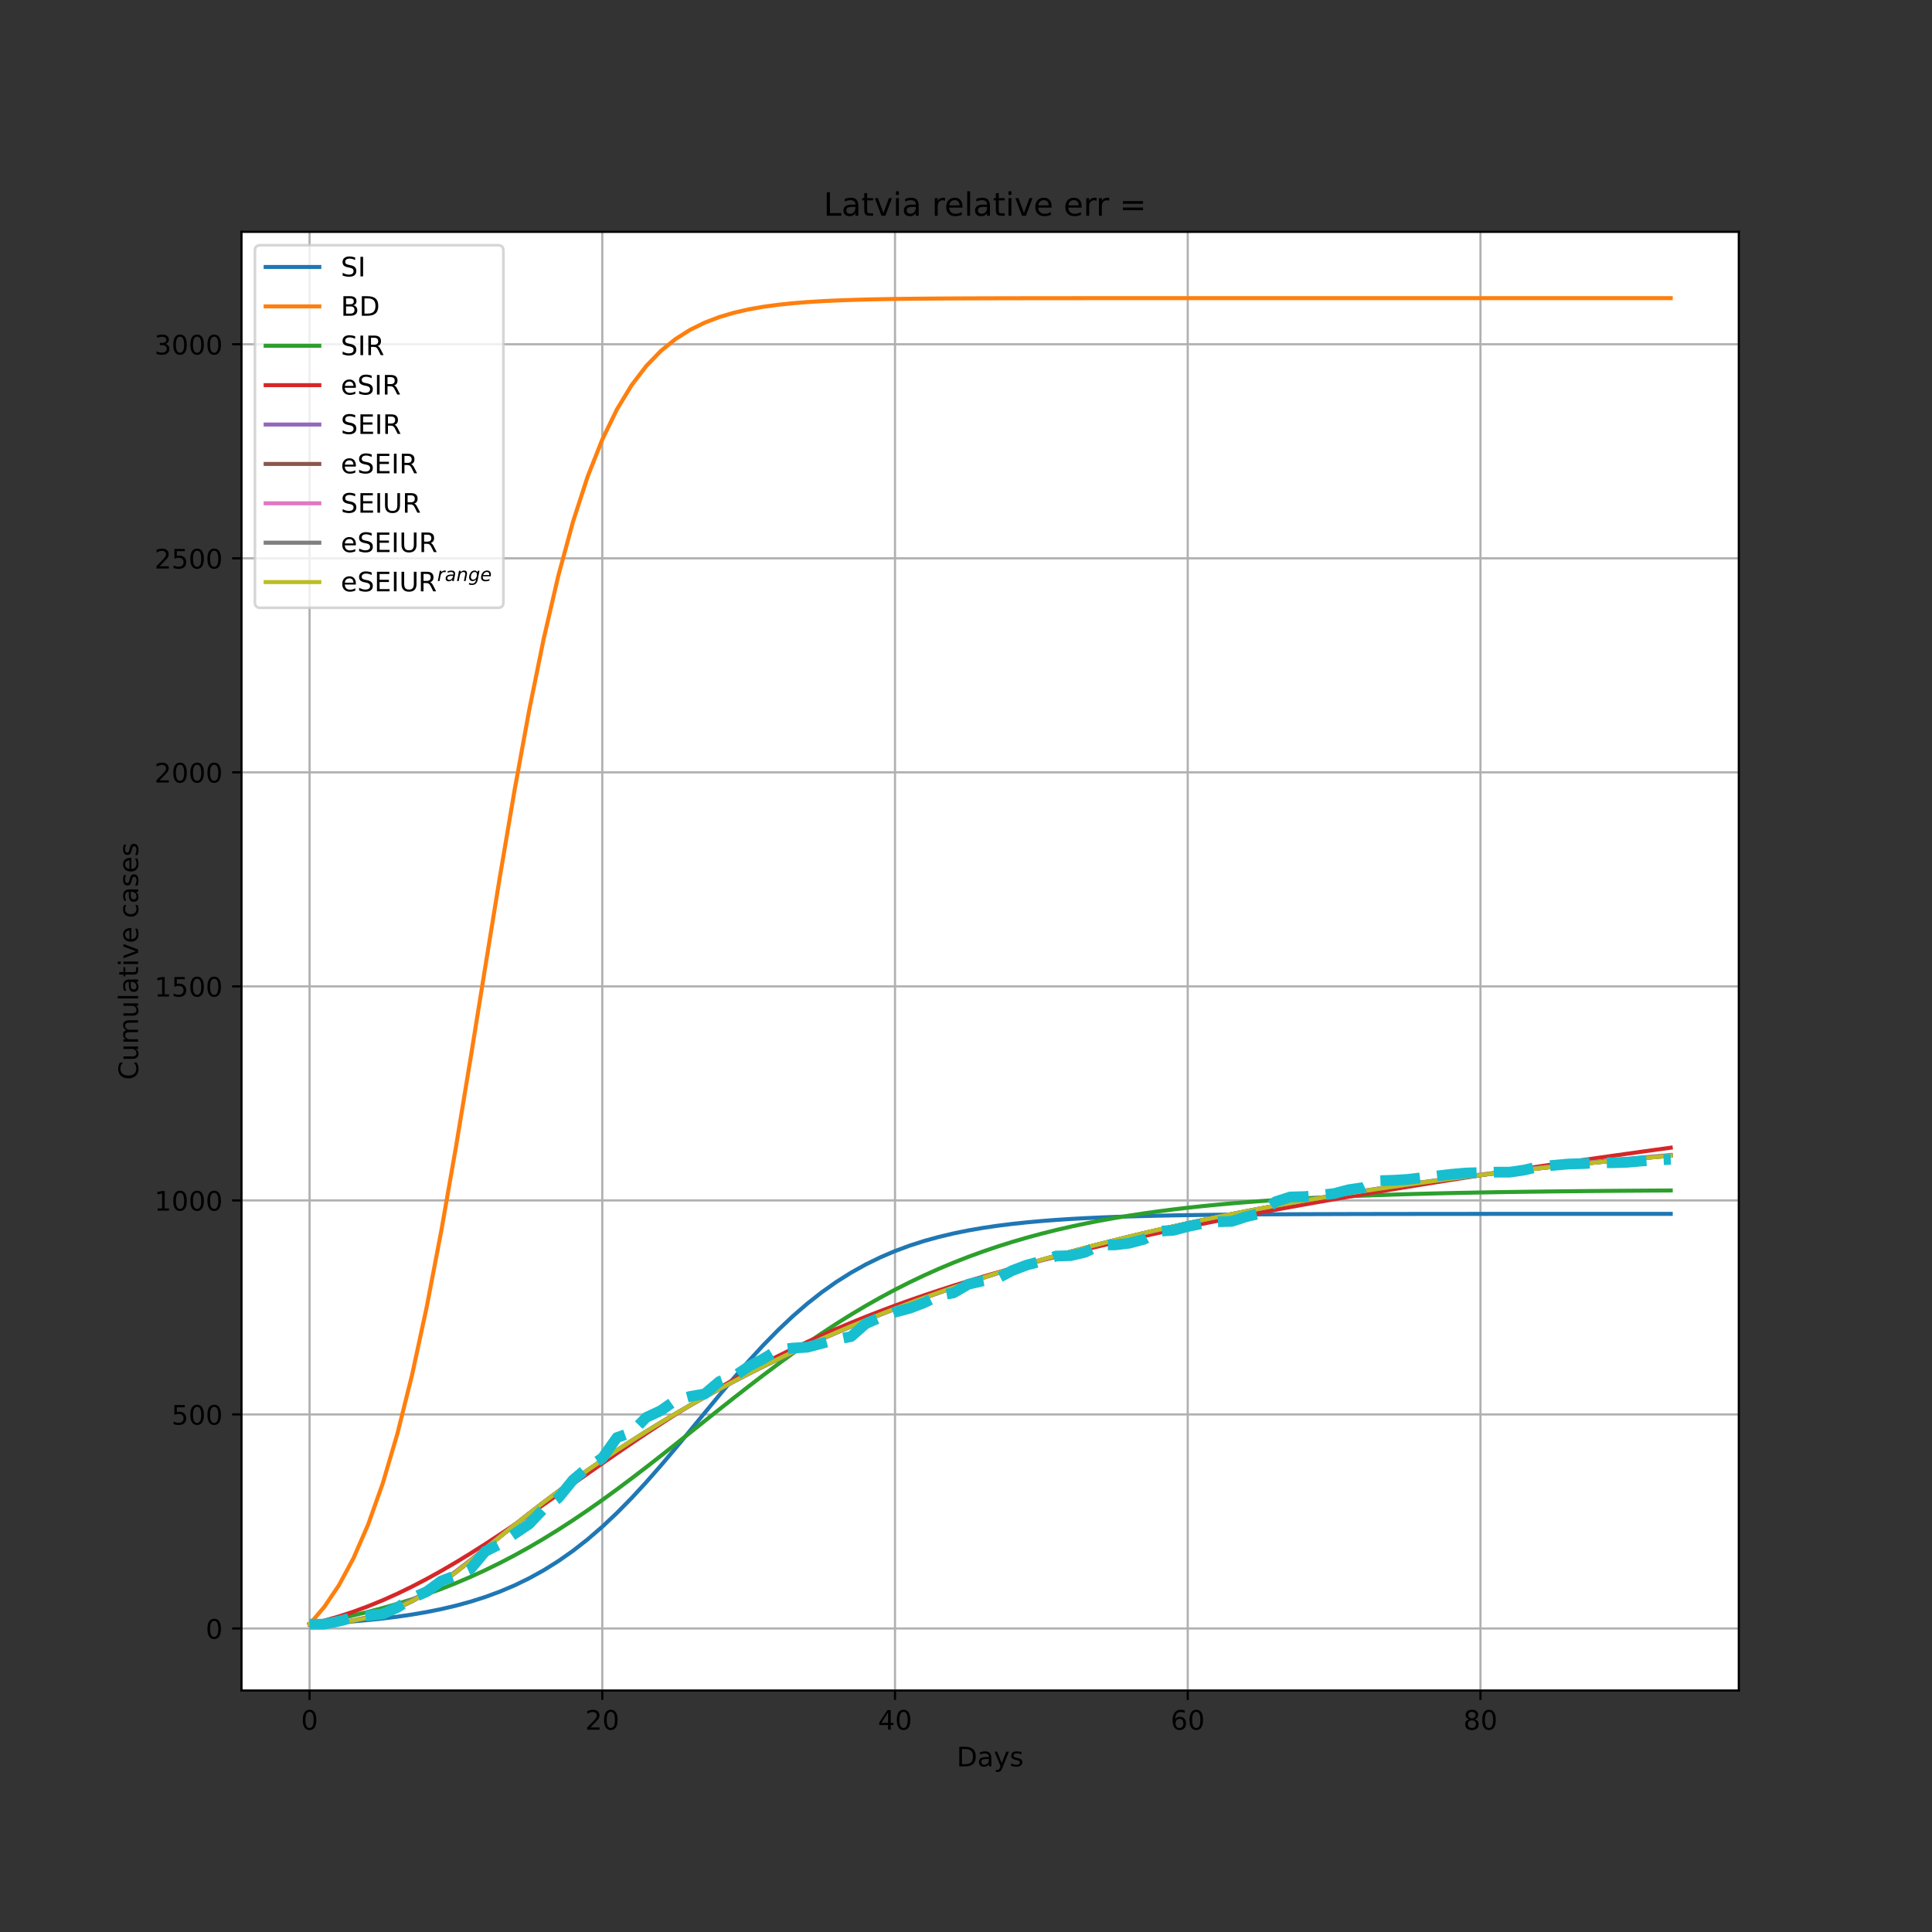 <?xml version="1.0" encoding="utf-8" standalone="no"?>
<!DOCTYPE svg PUBLIC "-//W3C//DTD SVG 1.1//EN"
  "http://www.w3.org/Graphics/SVG/1.1/DTD/svg11.dtd">
<!-- Created with matplotlib (https://matplotlib.org/) -->
<svg height="720pt" version="1.1" viewBox="0 0 720 720" width="720pt" xmlns="http://www.w3.org/2000/svg" xmlns:xlink="http://www.w3.org/1999/xlink">
 <rect x="0" y="0" width="720" height="720" fill="#333333" stroke="none"/>
 <defs>
  <style type="text/css">*{stroke-linecap:butt;stroke-linejoin:round;}</style>
 </defs>
 <g id="figure_1">
  <g id="patch_1">
   <path d="M 0 720 
L 720 720 
L 720 0 
L 0 0 
z
" style="fill:none;"/>
  </g>
  <g id="axes_1">
   <g id="patch_2">
    <path d="M 90 630 
L 648 630 
L 648 86.4 
L 90 86.4 
z
" style="fill:#ffffff;"/>
   </g>
   <g id="matplotlib.axis_1">
    <g id="xtick_1">
     <g id="line2d_1">
      <path clip-path="url(#p46614ed41d)" d="M 115.364 630 
L 115.364 86.4 
" style="fill:none;stroke:#b0b0b0;stroke-linecap:square;stroke-width:0.8;"/>
     </g>
     <g id="line2d_2">
      <defs>
       <path d="M 0 0 
L 0 3.5 
" id="m5b762ee34c" style="stroke:#000000;stroke-width:0.8;"/>
      </defs>
      <g>
       <use style="stroke:#000000;stroke-width:0.8;" x="115.364" xlink:href="#m5b762ee34c" y="630"/>
      </g>
     </g>
     <g id="text_1">
      <!-- 0 -->
      <g transform="translate(112.182 644.598)scale(0.1 -0.1)">
       <defs>
        <path d="M 31.781 66.406 
Q 24.172 66.406 20.328 58.906 
Q 16.5 51.422 16.5 36.375 
Q 16.5 21.391 20.328 13.891 
Q 24.172 6.391 31.781 6.391 
Q 39.453 6.391 43.281 13.891 
Q 47.125 21.391 47.125 36.375 
Q 47.125 51.422 43.281 58.906 
Q 39.453 66.406 31.781 66.406 
z
M 31.781 74.219 
Q 44.047 74.219 50.516 64.516 
Q 56.984 54.828 56.984 36.375 
Q 56.984 17.969 50.516 8.266 
Q 44.047 -1.422 31.781 -1.422 
Q 19.531 -1.422 13.062 8.266 
Q 6.594 17.969 6.594 36.375 
Q 6.594 54.828 13.062 64.516 
Q 19.531 74.219 31.781 74.219 
z
" id="DejaVuSans-48"/>
       </defs>
       <use xlink:href="#DejaVuSans-48"/>
      </g>
     </g>
    </g>
    <g id="xtick_2">
     <g id="line2d_3">
      <path clip-path="url(#p46614ed41d)" d="M 224.455 630 
L 224.455 86.4 
" style="fill:none;stroke:#b0b0b0;stroke-linecap:square;stroke-width:0.8;"/>
     </g>
     <g id="line2d_4">
      <g>
       <use style="stroke:#000000;stroke-width:0.8;" x="224.455" xlink:href="#m5b762ee34c" y="630"/>
      </g>
     </g>
     <g id="text_2">
      <!-- 20 -->
      <g transform="translate(218.092 644.598)scale(0.1 -0.1)">
       <defs>
        <path d="M 19.188 8.297 
L 53.609 8.297 
L 53.609 0 
L 7.328 0 
L 7.328 8.297 
Q 12.938 14.109 22.625 23.891 
Q 32.328 33.688 34.812 36.531 
Q 39.547 41.844 41.422 45.531 
Q 43.312 49.219 43.312 52.781 
Q 43.312 58.594 39.234 62.25 
Q 35.156 65.922 28.609 65.922 
Q 23.969 65.922 18.812 64.312 
Q 13.672 62.703 7.812 59.422 
L 7.812 69.391 
Q 13.766 71.781 18.938 73 
Q 24.125 74.219 28.422 74.219 
Q 39.75 74.219 46.484 68.547 
Q 53.219 62.891 53.219 53.422 
Q 53.219 48.922 51.531 44.891 
Q 49.859 40.875 45.406 35.406 
Q 44.188 33.984 37.641 27.219 
Q 31.109 20.453 19.188 8.297 
z
" id="DejaVuSans-50"/>
       </defs>
       <use xlink:href="#DejaVuSans-50"/>
       <use x="63.623" xlink:href="#DejaVuSans-48"/>
      </g>
     </g>
    </g>
    <g id="xtick_3">
     <g id="line2d_5">
      <path clip-path="url(#p46614ed41d)" d="M 333.545 630 
L 333.545 86.4 
" style="fill:none;stroke:#b0b0b0;stroke-linecap:square;stroke-width:0.8;"/>
     </g>
     <g id="line2d_6">
      <g>
       <use style="stroke:#000000;stroke-width:0.8;" x="333.545" xlink:href="#m5b762ee34c" y="630"/>
      </g>
     </g>
     <g id="text_3">
      <!-- 40 -->
      <g transform="translate(327.183 644.598)scale(0.1 -0.1)">
       <defs>
        <path d="M 37.797 64.312 
L 12.891 25.391 
L 37.797 25.391 
z
M 35.203 72.906 
L 47.609 72.906 
L 47.609 25.391 
L 58.016 25.391 
L 58.016 17.188 
L 47.609 17.188 
L 47.609 0 
L 37.797 0 
L 37.797 17.188 
L 4.891 17.188 
L 4.891 26.703 
z
" id="DejaVuSans-52"/>
       </defs>
       <use xlink:href="#DejaVuSans-52"/>
       <use x="63.623" xlink:href="#DejaVuSans-48"/>
      </g>
     </g>
    </g>
    <g id="xtick_4">
     <g id="line2d_7">
      <path clip-path="url(#p46614ed41d)" d="M 442.636 630 
L 442.636 86.4 
" style="fill:none;stroke:#b0b0b0;stroke-linecap:square;stroke-width:0.8;"/>
     </g>
     <g id="line2d_8">
      <g>
       <use style="stroke:#000000;stroke-width:0.8;" x="442.636" xlink:href="#m5b762ee34c" y="630"/>
      </g>
     </g>
     <g id="text_4">
      <!-- 60 -->
      <g transform="translate(436.274 644.598)scale(0.1 -0.1)">
       <defs>
        <path d="M 33.016 40.375 
Q 26.375 40.375 22.484 35.828 
Q 18.609 31.297 18.609 23.391 
Q 18.609 15.531 22.484 10.953 
Q 26.375 6.391 33.016 6.391 
Q 39.656 6.391 43.531 10.953 
Q 47.406 15.531 47.406 23.391 
Q 47.406 31.297 43.531 35.828 
Q 39.656 40.375 33.016 40.375 
z
M 52.594 71.297 
L 52.594 62.312 
Q 48.875 64.062 45.094 64.984 
Q 41.312 65.922 37.594 65.922 
Q 27.828 65.922 22.672 59.328 
Q 17.531 52.734 16.797 39.406 
Q 19.672 43.656 24.016 45.922 
Q 28.375 48.188 33.594 48.188 
Q 44.578 48.188 50.953 41.516 
Q 57.328 34.859 57.328 23.391 
Q 57.328 12.156 50.688 5.359 
Q 44.047 -1.422 33.016 -1.422 
Q 20.359 -1.422 13.672 8.266 
Q 6.984 17.969 6.984 36.375 
Q 6.984 53.656 15.188 63.938 
Q 23.391 74.219 37.203 74.219 
Q 40.922 74.219 44.703 73.484 
Q 48.484 72.75 52.594 71.297 
z
" id="DejaVuSans-54"/>
       </defs>
       <use xlink:href="#DejaVuSans-54"/>
       <use x="63.623" xlink:href="#DejaVuSans-48"/>
      </g>
     </g>
    </g>
    <g id="xtick_5">
     <g id="line2d_9">
      <path clip-path="url(#p46614ed41d)" d="M 551.727 630 
L 551.727 86.4 
" style="fill:none;stroke:#b0b0b0;stroke-linecap:square;stroke-width:0.8;"/>
     </g>
     <g id="line2d_10">
      <g>
       <use style="stroke:#000000;stroke-width:0.8;" x="551.727" xlink:href="#m5b762ee34c" y="630"/>
      </g>
     </g>
     <g id="text_5">
      <!-- 80 -->
      <g transform="translate(545.365 644.598)scale(0.1 -0.1)">
       <defs>
        <path d="M 31.781 34.625 
Q 24.75 34.625 20.719 30.859 
Q 16.703 27.094 16.703 20.516 
Q 16.703 13.922 20.719 10.156 
Q 24.75 6.391 31.781 6.391 
Q 38.812 6.391 42.859 10.172 
Q 46.922 13.969 46.922 20.516 
Q 46.922 27.094 42.891 30.859 
Q 38.875 34.625 31.781 34.625 
z
M 21.922 38.812 
Q 15.578 40.375 12.031 44.719 
Q 8.5 49.078 8.5 55.328 
Q 8.5 64.062 14.719 69.141 
Q 20.953 74.219 31.781 74.219 
Q 42.672 74.219 48.875 69.141 
Q 55.078 64.062 55.078 55.328 
Q 55.078 49.078 51.531 44.719 
Q 48 40.375 41.703 38.812 
Q 48.828 37.156 52.797 32.312 
Q 56.781 27.484 56.781 20.516 
Q 56.781 9.906 50.312 4.234 
Q 43.844 -1.422 31.781 -1.422 
Q 19.734 -1.422 13.25 4.234 
Q 6.781 9.906 6.781 20.516 
Q 6.781 27.484 10.781 32.312 
Q 14.797 37.156 21.922 38.812 
z
M 18.312 54.391 
Q 18.312 48.734 21.844 45.562 
Q 25.391 42.391 31.781 42.391 
Q 38.141 42.391 41.719 45.562 
Q 45.312 48.734 45.312 54.391 
Q 45.312 60.062 41.719 63.234 
Q 38.141 66.406 31.781 66.406 
Q 25.391 66.406 21.844 63.234 
Q 18.312 60.062 18.312 54.391 
z
" id="DejaVuSans-56"/>
       </defs>
       <use xlink:href="#DejaVuSans-56"/>
       <use x="63.623" xlink:href="#DejaVuSans-48"/>
      </g>
     </g>
    </g>
    <g id="text_6">
     <!-- Days -->
     <g transform="translate(356.522 658.277)scale(0.1 -0.1)">
      <defs>
       <path d="M 19.672 64.797 
L 19.672 8.109 
L 31.594 8.109 
Q 46.688 8.109 53.688 14.938 
Q 60.688 21.781 60.688 36.531 
Q 60.688 51.172 53.688 57.984 
Q 46.688 64.797 31.594 64.797 
z
M 9.812 72.906 
L 30.078 72.906 
Q 51.266 72.906 61.172 64.094 
Q 71.094 55.281 71.094 36.531 
Q 71.094 17.672 61.125 8.828 
Q 51.172 0 30.078 0 
L 9.812 0 
z
" id="DejaVuSans-68"/>
       <path d="M 34.281 27.484 
Q 23.391 27.484 19.188 25 
Q 14.984 22.516 14.984 16.5 
Q 14.984 11.719 18.141 8.906 
Q 21.297 6.109 26.703 6.109 
Q 34.188 6.109 38.703 11.406 
Q 43.219 16.703 43.219 25.484 
L 43.219 27.484 
z
M 52.203 31.203 
L 52.203 0 
L 43.219 0 
L 43.219 8.297 
Q 40.141 3.328 35.547 0.953 
Q 30.953 -1.422 24.312 -1.422 
Q 15.922 -1.422 10.953 3.297 
Q 6 8.016 6 15.922 
Q 6 25.141 12.172 29.828 
Q 18.359 34.516 30.609 34.516 
L 43.219 34.516 
L 43.219 35.406 
Q 43.219 41.609 39.141 45 
Q 35.062 48.391 27.688 48.391 
Q 23 48.391 18.547 47.266 
Q 14.109 46.141 10.016 43.891 
L 10.016 52.203 
Q 14.938 54.109 19.578 55.047 
Q 24.219 56 28.609 56 
Q 40.484 56 46.344 49.844 
Q 52.203 43.703 52.203 31.203 
z
" id="DejaVuSans-97"/>
       <path d="M 32.172 -5.078 
Q 28.375 -14.844 24.75 -17.812 
Q 21.141 -20.797 15.094 -20.797 
L 7.906 -20.797 
L 7.906 -13.281 
L 13.188 -13.281 
Q 16.891 -13.281 18.938 -11.516 
Q 21 -9.766 23.484 -3.219 
L 25.094 0.875 
L 2.984 54.688 
L 12.5 54.688 
L 29.594 11.922 
L 46.688 54.688 
L 56.203 54.688 
z
" id="DejaVuSans-121"/>
       <path d="M 44.281 53.078 
L 44.281 44.578 
Q 40.484 46.531 36.375 47.5 
Q 32.281 48.484 27.875 48.484 
Q 21.188 48.484 17.844 46.438 
Q 14.5 44.391 14.5 40.281 
Q 14.5 37.156 16.891 35.375 
Q 19.281 33.594 26.516 31.984 
L 29.594 31.297 
Q 39.156 29.25 43.188 25.516 
Q 47.219 21.781 47.219 15.094 
Q 47.219 7.469 41.188 3.016 
Q 35.156 -1.422 24.609 -1.422 
Q 20.219 -1.422 15.453 -0.562 
Q 10.688 0.297 5.422 2 
L 5.422 11.281 
Q 10.406 8.688 15.234 7.391 
Q 20.062 6.109 24.812 6.109 
Q 31.156 6.109 34.562 8.281 
Q 37.984 10.453 37.984 14.406 
Q 37.984 18.062 35.516 20.016 
Q 33.062 21.969 24.703 23.781 
L 21.578 24.516 
Q 13.234 26.266 9.516 29.906 
Q 5.812 33.547 5.812 39.891 
Q 5.812 47.609 11.281 51.797 
Q 16.75 56 26.812 56 
Q 31.781 56 36.172 55.266 
Q 40.578 54.547 44.281 53.078 
z
" id="DejaVuSans-115"/>
      </defs>
      <use xlink:href="#DejaVuSans-68"/>
      <use x="77.002" xlink:href="#DejaVuSans-97"/>
      <use x="138.281" xlink:href="#DejaVuSans-121"/>
      <use x="197.461" xlink:href="#DejaVuSans-115"/>
     </g>
    </g>
   </g>
   <g id="matplotlib.axis_2">
    <g id="ytick_1">
     <g id="line2d_11">
      <path clip-path="url(#p46614ed41d)" d="M 90 606.886 
L 648 606.886 
" style="fill:none;stroke:#b0b0b0;stroke-linecap:square;stroke-width:0.8;"/>
     </g>
     <g id="line2d_12">
      <defs>
       <path d="M 0 0 
L -3.5 0 
" id="m645e7c00d4" style="stroke:#000000;stroke-width:0.8;"/>
      </defs>
      <g>
       <use style="stroke:#000000;stroke-width:0.8;" x="90" xlink:href="#m645e7c00d4" y="606.886"/>
      </g>
     </g>
     <g id="text_7">
      <!-- 0 -->
      <g transform="translate(76.638 610.685)scale(0.1 -0.1)">
       <use xlink:href="#DejaVuSans-48"/>
      </g>
     </g>
    </g>
    <g id="ytick_2">
     <g id="line2d_13">
      <path clip-path="url(#p46614ed41d)" d="M 90 527.122 
L 648 527.122 
" style="fill:none;stroke:#b0b0b0;stroke-linecap:square;stroke-width:0.8;"/>
     </g>
     <g id="line2d_14">
      <g>
       <use style="stroke:#000000;stroke-width:0.8;" x="90" xlink:href="#m645e7c00d4" y="527.122"/>
      </g>
     </g>
     <g id="text_8">
      <!-- 500 -->
      <g transform="translate(63.913 530.921)scale(0.1 -0.1)">
       <defs>
        <path d="M 10.797 72.906 
L 49.516 72.906 
L 49.516 64.594 
L 19.828 64.594 
L 19.828 46.734 
Q 21.969 47.469 24.109 47.828 
Q 26.266 48.188 28.422 48.188 
Q 40.625 48.188 47.75 41.5 
Q 54.891 34.812 54.891 23.391 
Q 54.891 11.625 47.562 5.094 
Q 40.234 -1.422 26.906 -1.422 
Q 22.312 -1.422 17.547 -0.641 
Q 12.797 0.141 7.719 1.703 
L 7.719 11.625 
Q 12.109 9.234 16.797 8.062 
Q 21.484 6.891 26.703 6.891 
Q 35.156 6.891 40.078 11.328 
Q 45.016 15.766 45.016 23.391 
Q 45.016 31 40.078 35.438 
Q 35.156 39.891 26.703 39.891 
Q 22.75 39.891 18.812 39.016 
Q 14.891 38.141 10.797 36.281 
z
" id="DejaVuSans-53"/>
       </defs>
       <use xlink:href="#DejaVuSans-53"/>
       <use x="63.623" xlink:href="#DejaVuSans-48"/>
       <use x="127.246" xlink:href="#DejaVuSans-48"/>
      </g>
     </g>
    </g>
    <g id="ytick_3">
     <g id="line2d_15">
      <path clip-path="url(#p46614ed41d)" d="M 90 447.357 
L 648 447.357 
" style="fill:none;stroke:#b0b0b0;stroke-linecap:square;stroke-width:0.8;"/>
     </g>
     <g id="line2d_16">
      <g>
       <use style="stroke:#000000;stroke-width:0.8;" x="90" xlink:href="#m645e7c00d4" y="447.357"/>
      </g>
     </g>
     <g id="text_9">
      <!-- 1000 -->
      <g transform="translate(57.55 451.157)scale(0.1 -0.1)">
       <defs>
        <path d="M 12.406 8.297 
L 28.516 8.297 
L 28.516 63.922 
L 10.984 60.406 
L 10.984 69.391 
L 28.422 72.906 
L 38.281 72.906 
L 38.281 8.297 
L 54.391 8.297 
L 54.391 0 
L 12.406 0 
z
" id="DejaVuSans-49"/>
       </defs>
       <use xlink:href="#DejaVuSans-49"/>
       <use x="63.623" xlink:href="#DejaVuSans-48"/>
       <use x="127.246" xlink:href="#DejaVuSans-48"/>
       <use x="190.869" xlink:href="#DejaVuSans-48"/>
      </g>
     </g>
    </g>
    <g id="ytick_4">
     <g id="line2d_17">
      <path clip-path="url(#p46614ed41d)" d="M 90 367.593 
L 648 367.593 
" style="fill:none;stroke:#b0b0b0;stroke-linecap:square;stroke-width:0.8;"/>
     </g>
     <g id="line2d_18">
      <g>
       <use style="stroke:#000000;stroke-width:0.8;" x="90" xlink:href="#m645e7c00d4" y="367.593"/>
      </g>
     </g>
     <g id="text_10">
      <!-- 1500 -->
      <g transform="translate(57.55 371.392)scale(0.1 -0.1)">
       <use xlink:href="#DejaVuSans-49"/>
       <use x="63.623" xlink:href="#DejaVuSans-53"/>
       <use x="127.246" xlink:href="#DejaVuSans-48"/>
       <use x="190.869" xlink:href="#DejaVuSans-48"/>
      </g>
     </g>
    </g>
    <g id="ytick_5">
     <g id="line2d_19">
      <path clip-path="url(#p46614ed41d)" d="M 90 287.828 
L 648 287.828 
" style="fill:none;stroke:#b0b0b0;stroke-linecap:square;stroke-width:0.8;"/>
     </g>
     <g id="line2d_20">
      <g>
       <use style="stroke:#000000;stroke-width:0.8;" x="90" xlink:href="#m645e7c00d4" y="287.828"/>
      </g>
     </g>
     <g id="text_11">
      <!-- 2000 -->
      <g transform="translate(57.55 291.628)scale(0.1 -0.1)">
       <use xlink:href="#DejaVuSans-50"/>
       <use x="63.623" xlink:href="#DejaVuSans-48"/>
       <use x="127.246" xlink:href="#DejaVuSans-48"/>
       <use x="190.869" xlink:href="#DejaVuSans-48"/>
      </g>
     </g>
    </g>
    <g id="ytick_6">
     <g id="line2d_21">
      <path clip-path="url(#p46614ed41d)" d="M 90 208.064 
L 648 208.064 
" style="fill:none;stroke:#b0b0b0;stroke-linecap:square;stroke-width:0.8;"/>
     </g>
     <g id="line2d_22">
      <g>
       <use style="stroke:#000000;stroke-width:0.8;" x="90" xlink:href="#m645e7c00d4" y="208.064"/>
      </g>
     </g>
     <g id="text_12">
      <!-- 2500 -->
      <g transform="translate(57.55 211.863)scale(0.1 -0.1)">
       <use xlink:href="#DejaVuSans-50"/>
       <use x="63.623" xlink:href="#DejaVuSans-53"/>
       <use x="127.246" xlink:href="#DejaVuSans-48"/>
       <use x="190.869" xlink:href="#DejaVuSans-48"/>
      </g>
     </g>
    </g>
    <g id="ytick_7">
     <g id="line2d_23">
      <path clip-path="url(#p46614ed41d)" d="M 90 128.3 
L 648 128.3 
" style="fill:none;stroke:#b0b0b0;stroke-linecap:square;stroke-width:0.8;"/>
     </g>
     <g id="line2d_24">
      <g>
       <use style="stroke:#000000;stroke-width:0.8;" x="90" xlink:href="#m645e7c00d4" y="128.3"/>
      </g>
     </g>
     <g id="text_13">
      <!-- 3000 -->
      <g transform="translate(57.55 132.099)scale(0.1 -0.1)">
       <defs>
        <path d="M 40.578 39.312 
Q 47.656 37.797 51.625 33 
Q 55.609 28.219 55.609 21.188 
Q 55.609 10.406 48.188 4.484 
Q 40.766 -1.422 27.094 -1.422 
Q 22.516 -1.422 17.656 -0.516 
Q 12.797 0.391 7.625 2.203 
L 7.625 11.719 
Q 11.719 9.328 16.594 8.109 
Q 21.484 6.891 26.812 6.891 
Q 36.078 6.891 40.938 10.547 
Q 45.797 14.203 45.797 21.188 
Q 45.797 27.641 41.281 31.266 
Q 36.766 34.906 28.719 34.906 
L 20.219 34.906 
L 20.219 43.016 
L 29.109 43.016 
Q 36.375 43.016 40.234 45.922 
Q 44.094 48.828 44.094 54.297 
Q 44.094 59.906 40.109 62.906 
Q 36.141 65.922 28.719 65.922 
Q 24.656 65.922 20.016 65.031 
Q 15.375 64.156 9.812 62.312 
L 9.812 71.094 
Q 15.438 72.656 20.344 73.438 
Q 25.25 74.219 29.594 74.219 
Q 40.828 74.219 47.359 69.109 
Q 53.906 64.016 53.906 55.328 
Q 53.906 49.266 50.438 45.094 
Q 46.969 40.922 40.578 39.312 
z
" id="DejaVuSans-51"/>
       </defs>
       <use xlink:href="#DejaVuSans-51"/>
       <use x="63.623" xlink:href="#DejaVuSans-48"/>
       <use x="127.246" xlink:href="#DejaVuSans-48"/>
       <use x="190.869" xlink:href="#DejaVuSans-48"/>
      </g>
     </g>
    </g>
    <g id="text_14">
     <!-- Cumulative cases -->
     <g transform="translate(51.47 402.426)rotate(-90)scale(0.1 -0.1)">
      <defs>
       <path d="M 64.406 67.281 
L 64.406 56.891 
Q 59.422 61.531 53.781 63.812 
Q 48.141 66.109 41.797 66.109 
Q 29.297 66.109 22.656 58.469 
Q 16.016 50.828 16.016 36.375 
Q 16.016 21.969 22.656 14.328 
Q 29.297 6.688 41.797 6.688 
Q 48.141 6.688 53.781 8.984 
Q 59.422 11.281 64.406 15.922 
L 64.406 5.609 
Q 59.234 2.094 53.438 0.328 
Q 47.656 -1.422 41.219 -1.422 
Q 24.656 -1.422 15.125 8.703 
Q 5.609 18.844 5.609 36.375 
Q 5.609 53.953 15.125 64.078 
Q 24.656 74.219 41.219 74.219 
Q 47.75 74.219 53.531 72.484 
Q 59.328 70.75 64.406 67.281 
z
" id="DejaVuSans-67"/>
       <path d="M 8.5 21.578 
L 8.5 54.688 
L 17.484 54.688 
L 17.484 21.922 
Q 17.484 14.156 20.5 10.266 
Q 23.531 6.391 29.594 6.391 
Q 36.859 6.391 41.078 11.031 
Q 45.312 15.672 45.312 23.688 
L 45.312 54.688 
L 54.297 54.688 
L 54.297 0 
L 45.312 0 
L 45.312 8.406 
Q 42.047 3.422 37.719 1 
Q 33.406 -1.422 27.688 -1.422 
Q 18.266 -1.422 13.375 4.438 
Q 8.5 10.297 8.5 21.578 
z
M 31.109 56 
z
" id="DejaVuSans-117"/>
       <path d="M 52 44.188 
Q 55.375 50.25 60.062 53.125 
Q 64.75 56 71.094 56 
Q 79.641 56 84.281 50.016 
Q 88.922 44.047 88.922 33.016 
L 88.922 0 
L 79.891 0 
L 79.891 32.719 
Q 79.891 40.578 77.094 44.375 
Q 74.312 48.188 68.609 48.188 
Q 61.625 48.188 57.562 43.547 
Q 53.516 38.922 53.516 30.906 
L 53.516 0 
L 44.484 0 
L 44.484 32.719 
Q 44.484 40.625 41.703 44.406 
Q 38.922 48.188 33.109 48.188 
Q 26.219 48.188 22.156 43.531 
Q 18.109 38.875 18.109 30.906 
L 18.109 0 
L 9.078 0 
L 9.078 54.688 
L 18.109 54.688 
L 18.109 46.188 
Q 21.188 51.219 25.484 53.609 
Q 29.781 56 35.688 56 
Q 41.656 56 45.828 52.969 
Q 50 49.953 52 44.188 
z
" id="DejaVuSans-109"/>
       <path d="M 9.422 75.984 
L 18.406 75.984 
L 18.406 0 
L 9.422 0 
z
" id="DejaVuSans-108"/>
       <path d="M 18.312 70.219 
L 18.312 54.688 
L 36.812 54.688 
L 36.812 47.703 
L 18.312 47.703 
L 18.312 18.016 
Q 18.312 11.328 20.141 9.422 
Q 21.969 7.516 27.594 7.516 
L 36.812 7.516 
L 36.812 0 
L 27.594 0 
Q 17.188 0 13.234 3.875 
Q 9.281 7.766 9.281 18.016 
L 9.281 47.703 
L 2.688 47.703 
L 2.688 54.688 
L 9.281 54.688 
L 9.281 70.219 
z
" id="DejaVuSans-116"/>
       <path d="M 9.422 54.688 
L 18.406 54.688 
L 18.406 0 
L 9.422 0 
z
M 9.422 75.984 
L 18.406 75.984 
L 18.406 64.594 
L 9.422 64.594 
z
" id="DejaVuSans-105"/>
       <path d="M 2.984 54.688 
L 12.5 54.688 
L 29.594 8.797 
L 46.688 54.688 
L 56.203 54.688 
L 35.688 0 
L 23.484 0 
z
" id="DejaVuSans-118"/>
       <path d="M 56.203 29.594 
L 56.203 25.203 
L 14.891 25.203 
Q 15.484 15.922 20.484 11.062 
Q 25.484 6.203 34.422 6.203 
Q 39.594 6.203 44.453 7.469 
Q 49.312 8.734 54.109 11.281 
L 54.109 2.781 
Q 49.266 0.734 44.188 -0.344 
Q 39.109 -1.422 33.891 -1.422 
Q 20.797 -1.422 13.156 6.188 
Q 5.516 13.812 5.516 26.812 
Q 5.516 40.234 12.766 48.109 
Q 20.016 56 32.328 56 
Q 43.359 56 49.781 48.891 
Q 56.203 41.797 56.203 29.594 
z
M 47.219 32.234 
Q 47.125 39.594 43.094 43.984 
Q 39.062 48.391 32.422 48.391 
Q 24.906 48.391 20.391 44.141 
Q 15.875 39.891 15.188 32.172 
z
" id="DejaVuSans-101"/>
       <path id="DejaVuSans-32"/>
       <path d="M 48.781 52.594 
L 48.781 44.188 
Q 44.969 46.297 41.141 47.344 
Q 37.312 48.391 33.406 48.391 
Q 24.656 48.391 19.812 42.844 
Q 14.984 37.312 14.984 27.297 
Q 14.984 17.281 19.812 11.734 
Q 24.656 6.203 33.406 6.203 
Q 37.312 6.203 41.141 7.25 
Q 44.969 8.297 48.781 10.406 
L 48.781 2.094 
Q 45.016 0.344 40.984 -0.531 
Q 36.969 -1.422 32.422 -1.422 
Q 20.062 -1.422 12.781 6.344 
Q 5.516 14.109 5.516 27.297 
Q 5.516 40.672 12.859 48.328 
Q 20.219 56 33.016 56 
Q 37.156 56 41.109 55.141 
Q 45.062 54.297 48.781 52.594 
z
" id="DejaVuSans-99"/>
      </defs>
      <use xlink:href="#DejaVuSans-67"/>
      <use x="69.824" xlink:href="#DejaVuSans-117"/>
      <use x="133.203" xlink:href="#DejaVuSans-109"/>
      <use x="230.615" xlink:href="#DejaVuSans-117"/>
      <use x="293.994" xlink:href="#DejaVuSans-108"/>
      <use x="321.777" xlink:href="#DejaVuSans-97"/>
      <use x="383.057" xlink:href="#DejaVuSans-116"/>
      <use x="422.266" xlink:href="#DejaVuSans-105"/>
      <use x="450.049" xlink:href="#DejaVuSans-118"/>
      <use x="509.229" xlink:href="#DejaVuSans-101"/>
      <use x="570.752" xlink:href="#DejaVuSans-32"/>
      <use x="602.539" xlink:href="#DejaVuSans-99"/>
      <use x="657.52" xlink:href="#DejaVuSans-97"/>
      <use x="718.799" xlink:href="#DejaVuSans-115"/>
      <use x="770.898" xlink:href="#DejaVuSans-101"/>
      <use x="832.422" xlink:href="#DejaVuSans-115"/>
     </g>
    </g>
   </g>
   <g id="line2d_25">
    <path clip-path="url(#p46614ed41d)" d="M 115.364 605.291 
L 120.818 604.995 
L 126.273 604.645 
L 131.727 604.232 
L 137.182 603.744 
L 142.636 603.169 
L 148.091 602.491 
L 153.545 601.694 
L 159 600.758 
L 164.455 599.662 
L 169.909 598.381 
L 175.364 596.888 
L 180.818 595.154 
L 186.273 593.148 
L 191.727 590.838 
L 197.182 588.19 
L 202.636 585.175 
L 208.091 581.763 
L 213.545 577.931 
L 219 573.666 
L 224.455 568.961 
L 229.909 563.827 
L 235.364 558.288 
L 240.818 552.385 
L 246.273 546.175 
L 251.727 539.733 
L 257.182 533.145 
L 262.636 526.505 
L 268.091 519.911 
L 273.545 513.458 
L 279 507.232 
L 284.455 501.309 
L 289.909 495.746 
L 295.364 490.587 
L 300.818 485.856 
L 306.273 481.564 
L 311.727 477.707 
L 317.182 474.27 
L 322.636 471.232 
L 328.091 468.563 
L 333.545 466.233 
L 339 464.21 
L 344.455 462.46 
L 349.909 460.954 
L 355.364 459.661 
L 360.818 458.554 
L 366.273 457.609 
L 371.727 456.804 
L 377.182 456.12 
L 382.636 455.539 
L 388.091 455.046 
L 393.545 454.628 
L 399 454.275 
L 404.455 453.976 
L 409.909 453.724 
L 415.364 453.511 
L 420.818 453.331 
L 426.273 453.179 
L 431.727 453.051 
L 437.182 452.943 
L 442.636 452.852 
L 448.091 452.775 
L 453.545 452.71 
L 459 452.656 
L 464.455 452.61 
L 469.909 452.571 
L 475.364 452.539 
L 480.818 452.511 
L 486.273 452.488 
L 491.727 452.469 
L 497.182 452.452 
L 502.636 452.438 
L 508.091 452.427 
L 513.545 452.417 
L 519 452.409 
L 524.455 452.402 
L 529.909 452.396 
L 535.364 452.391 
L 540.818 452.387 
L 546.273 452.383 
L 551.727 452.38 
L 557.182 452.378 
L 562.636 452.376 
L 568.091 452.374 
L 573.545 452.373 
L 579 452.371 
L 584.455 452.37 
L 589.909 452.369 
L 595.364 452.369 
L 600.818 452.368 
L 606.273 452.368 
L 611.727 452.367 
L 617.182 452.367 
L 622.636 452.366 
" style="fill:none;stroke:#1f77b4;stroke-linecap:square;stroke-width:1.5;"/>
   </g>
   <g id="line2d_26">
    <path clip-path="url(#p46614ed41d)" d="M 115.364 605.291 
L 120.818 598.9 
L 126.273 590.826 
L 131.727 580.713 
L 137.182 568.175 
L 142.636 552.828 
L 148.091 534.337 
L 153.545 512.474 
L 159 487.194 
L 164.455 458.706 
L 169.909 427.519 
L 175.364 394.44 
L 180.818 360.512 
L 186.273 326.889 
L 191.727 294.686 
L 197.182 264.833 
L 202.636 237.986 
L 208.091 214.492 
L 213.545 194.418 
L 219 177.615 
L 224.455 163.789 
L 229.909 152.572 
L 235.364 143.577 
L 240.818 136.429 
L 246.273 130.791 
L 251.727 126.369 
L 257.182 122.917 
L 262.636 120.232 
L 268.091 118.149 
L 273.545 116.536 
L 279 115.29 
L 284.455 114.328 
L 289.909 113.587 
L 295.364 113.015 
L 300.818 112.575 
L 306.273 112.237 
L 311.727 111.976 
L 317.182 111.776 
L 322.636 111.621 
L 328.091 111.503 
L 333.545 111.412 
L 339 111.342 
L 344.455 111.288 
L 349.909 111.247 
L 355.364 111.215 
L 360.818 111.19 
L 366.273 111.171 
L 371.727 111.157 
L 377.182 111.146 
L 382.636 111.137 
L 388.091 111.131 
L 393.545 111.126 
L 399 111.122 
L 404.455 111.119 
L 409.909 111.117 
L 415.364 111.115 
L 420.818 111.114 
L 426.273 111.113 
L 431.727 111.112 
L 437.182 111.111 
L 442.636 111.111 
L 448.091 111.11 
L 453.545 111.11 
L 459 111.11 
L 464.455 111.11 
L 469.909 111.11 
L 475.364 111.109 
L 480.818 111.109 
L 486.273 111.109 
L 491.727 111.109 
L 497.182 111.109 
L 502.636 111.109 
L 508.091 111.109 
L 513.545 111.109 
L 519 111.109 
L 524.455 111.109 
L 529.909 111.109 
L 535.364 111.109 
L 540.818 111.109 
L 546.273 111.109 
L 551.727 111.109 
L 557.182 111.109 
L 562.636 111.109 
L 568.091 111.109 
L 573.545 111.109 
L 579 111.109 
L 584.455 111.109 
L 589.909 111.109 
L 595.364 111.109 
L 600.818 111.109 
L 606.273 111.109 
L 611.727 111.109 
L 617.182 111.109 
L 622.636 111.109 
" style="fill:none;stroke:#ff7f0e;stroke-linecap:square;stroke-width:1.5;"/>
   </g>
   <g id="line2d_27">
    <path clip-path="url(#p46614ed41d)" d="M 115.364 605.291 
L 120.818 604.293 
L 126.273 603.198 
L 131.727 601.997 
L 137.182 600.684 
L 142.636 599.249 
L 148.091 597.685 
L 153.545 595.983 
L 159 594.136 
L 164.455 592.137 
L 169.909 589.978 
L 175.364 587.653 
L 180.818 585.158 
L 186.273 582.489 
L 191.727 579.643 
L 197.182 576.622 
L 202.636 573.425 
L 208.091 570.058 
L 213.545 566.526 
L 219 562.839 
L 224.455 559.008 
L 229.909 555.045 
L 235.364 550.968 
L 240.818 546.795 
L 246.273 542.544 
L 251.727 538.238 
L 257.182 533.898 
L 262.636 529.548 
L 268.091 525.209 
L 273.545 520.904 
L 279 516.654 
L 284.455 512.48 
L 289.909 508.399 
L 295.364 504.428 
L 300.818 500.581 
L 306.273 496.871 
L 311.727 493.306 
L 317.182 489.895 
L 322.636 486.644 
L 328.091 483.554 
L 333.545 480.629 
L 339 477.867 
L 344.455 475.267 
L 349.909 472.827 
L 355.364 470.541 
L 360.818 468.406 
L 366.273 466.415 
L 371.727 464.562 
L 377.182 462.842 
L 382.636 461.247 
L 388.091 459.77 
L 393.545 458.405 
L 399 457.145 
L 404.455 455.983 
L 409.909 454.913 
L 415.364 453.928 
L 420.818 453.023 
L 426.273 452.192 
L 431.727 451.429 
L 437.182 450.729 
L 442.636 450.088 
L 448.091 449.501 
L 453.545 448.963 
L 459 448.471 
L 464.455 448.021 
L 469.909 447.61 
L 475.364 447.234 
L 480.818 446.891 
L 486.273 446.578 
L 491.727 446.292 
L 497.182 446.03 
L 502.636 445.792 
L 508.091 445.575 
L 513.545 445.376 
L 519 445.195 
L 524.455 445.031 
L 529.909 444.88 
L 535.364 444.743 
L 540.818 444.618 
L 546.273 444.504 
L 551.727 444.401 
L 557.182 444.306 
L 562.636 444.22 
L 568.091 444.142 
L 573.545 444.07 
L 579 444.005 
L 584.455 443.946 
L 589.909 443.892 
L 595.364 443.843 
L 600.818 443.798 
L 606.273 443.757 
L 611.727 443.72 
L 617.182 443.686 
L 622.636 443.656 
" style="fill:none;stroke:#2ca02c;stroke-linecap:square;stroke-width:1.5;"/>
   </g>
   <g id="line2d_28">
    <path clip-path="url(#p46614ed41d)" d="M 115.364 605.291 
L 120.818 603.964 
L 126.273 602.406 
L 131.727 600.617 
L 137.182 598.603 
L 142.636 596.37 
L 148.091 593.923 
L 153.545 591.274 
L 159 588.434 
L 164.455 585.415 
L 169.909 582.232 
L 175.364 578.902 
L 180.818 575.442 
L 186.273 571.87 
L 191.727 568.207 
L 197.182 564.472 
L 202.636 560.684 
L 208.091 556.862 
L 213.545 553.027 
L 219 549.196 
L 224.455 545.386 
L 229.909 541.612 
L 235.364 537.888 
L 240.818 534.228 
L 246.273 530.642 
L 251.727 527.138 
L 257.182 523.726 
L 262.636 520.41 
L 268.091 517.194 
L 273.545 514.083 
L 279 511.077 
L 284.455 508.178 
L 289.909 505.384 
L 295.364 502.694 
L 300.818 500.107 
L 306.273 497.619 
L 311.727 495.229 
L 317.182 492.931 
L 322.636 490.722 
L 328.091 488.599 
L 333.545 486.557 
L 339 484.592 
L 344.455 482.701 
L 349.909 480.878 
L 355.364 479.12 
L 360.818 477.424 
L 366.273 475.785 
L 371.727 474.2 
L 377.182 472.665 
L 382.636 471.178 
L 388.091 469.735 
L 393.545 468.333 
L 399 466.97 
L 404.455 465.644 
L 409.909 464.351 
L 415.364 463.091 
L 420.818 461.86 
L 426.273 460.657 
L 431.727 459.48 
L 437.182 458.328 
L 442.636 457.199 
L 448.091 456.092 
L 453.545 455.005 
L 459 453.938 
L 464.455 452.889 
L 469.909 451.858 
L 475.364 450.843 
L 480.818 449.843 
L 486.273 448.859 
L 491.727 447.889 
L 497.182 446.932 
L 502.636 445.989 
L 508.091 445.057 
L 513.545 444.138 
L 519 443.23 
L 524.455 442.333 
L 529.909 441.447 
L 535.364 440.571 
L 540.818 439.705 
L 546.273 438.848 
L 551.727 438.001 
L 557.182 437.162 
L 562.636 436.332 
L 568.091 435.511 
L 573.545 434.698 
L 579 433.892 
L 584.455 433.095 
L 589.909 432.305 
L 595.364 431.522 
L 600.818 430.747 
L 606.273 429.978 
L 611.727 429.216 
L 617.182 428.462 
L 622.636 427.713 
" style="fill:none;stroke:#d62728;stroke-linecap:square;stroke-width:1.5;"/>
   </g>
   <g id="line2d_29">
    <path clip-path="url(#p46614ed41d)" d="M 115.364 605.291 
L 120.818 605.147 
L 126.273 604.721 
L 131.727 603.992 
L 137.182 602.907 
L 142.636 601.394 
L 148.091 599.378 
L 153.545 596.805 
L 159 593.666 
L 164.455 590.015 
L 169.909 585.96 
L 175.364 581.643 
L 180.818 577.202 
L 186.273 572.744 
L 191.727 568.338 
L 197.182 564.022 
L 202.636 559.814 
L 208.091 555.719 
L 213.545 551.737 
L 219 547.867 
L 224.455 544.107 
L 229.909 540.452 
L 235.364 536.901 
L 240.818 533.45 
L 246.273 530.096 
L 251.727 526.837 
L 257.182 523.67 
L 262.636 520.593 
L 268.091 517.602 
L 273.545 514.696 
L 279 511.873 
L 284.455 509.128 
L 289.909 506.462 
L 295.364 503.871 
L 300.818 501.352 
L 306.273 498.906 
L 311.727 496.528 
L 317.182 494.217 
L 322.636 491.972 
L 328.091 489.79 
L 333.545 487.669 
L 339 485.609 
L 344.455 483.607 
L 349.909 481.661 
L 355.364 479.77 
L 360.818 477.933 
L 366.273 476.147 
L 371.727 474.412 
L 377.182 472.726 
L 382.636 471.088 
L 388.091 469.496 
L 393.545 467.949 
L 399 466.445 
L 404.455 464.984 
L 409.909 463.565 
L 415.364 462.185 
L 420.818 460.844 
L 426.273 459.542 
L 431.727 458.276 
L 437.182 457.046 
L 442.636 455.85 
L 448.091 454.688 
L 453.545 453.56 
L 459 452.463 
L 464.455 451.397 
L 469.909 450.361 
L 475.364 449.354 
L 480.818 448.376 
L 486.273 447.425 
L 491.727 446.502 
L 497.182 445.604 
L 502.636 444.732 
L 508.091 443.884 
L 513.545 443.06 
L 519 442.26 
L 524.455 441.482 
L 529.909 440.726 
L 535.364 439.992 
L 540.818 439.278 
L 546.273 438.585 
L 551.727 437.911 
L 557.182 437.256 
L 562.636 436.619 
L 568.091 436.001 
L 573.545 435.4 
L 579 434.816 
L 584.455 434.248 
L 589.909 433.697 
L 595.364 433.161 
L 600.818 432.64 
L 606.273 432.134 
L 611.727 431.642 
L 617.182 431.164 
L 622.636 430.7 
" style="fill:none;stroke:#9467bd;stroke-linecap:square;stroke-width:1.5;"/>
   </g>
   <g id="line2d_30">
    <path clip-path="url(#p46614ed41d)" d="M 115.364 605.291 
L 120.818 605.144 
L 126.273 604.705 
L 131.727 603.95 
L 137.182 602.83 
L 142.636 601.282 
L 148.091 599.243 
L 153.545 596.667 
L 159 593.549 
L 164.455 589.934 
L 169.909 585.922 
L 175.364 581.642 
L 180.818 577.224 
L 186.273 572.778 
L 191.727 568.375 
L 197.182 564.058 
L 202.636 559.847 
L 208.091 555.748 
L 213.545 551.764 
L 219 547.891 
L 224.455 544.127 
L 229.909 540.47 
L 235.364 536.916 
L 240.818 533.463 
L 246.273 530.107 
L 251.727 526.846 
L 257.182 523.678 
L 262.636 520.599 
L 268.091 517.607 
L 273.545 514.699 
L 279 511.874 
L 284.455 509.129 
L 289.909 506.461 
L 295.364 503.868 
L 300.818 501.349 
L 306.273 498.902 
L 311.727 496.523 
L 317.182 494.212 
L 322.636 491.966 
L 328.091 489.783 
L 333.545 487.662 
L 339 485.601 
L 344.455 483.599 
L 349.909 481.653 
L 355.364 479.762 
L 360.818 477.924 
L 366.273 476.139 
L 371.727 474.404 
L 377.182 472.718 
L 382.636 471.079 
L 388.091 469.487 
L 393.545 467.94 
L 399 466.437 
L 404.455 464.976 
L 409.909 463.557 
L 415.364 462.177 
L 420.818 460.837 
L 426.273 459.535 
L 431.727 458.269 
L 437.182 457.039 
L 442.636 455.844 
L 448.091 454.683 
L 453.545 453.554 
L 459 452.458 
L 464.455 451.392 
L 469.909 450.357 
L 475.364 449.351 
L 480.818 448.373 
L 486.273 447.423 
L 491.727 446.5 
L 497.182 445.602 
L 502.636 444.731 
L 508.091 443.884 
L 513.545 443.06 
L 519 442.261 
L 524.455 441.483 
L 529.909 440.728 
L 535.364 439.994 
L 540.818 439.281 
L 546.273 438.588 
L 551.727 437.914 
L 557.182 437.26 
L 562.636 436.624 
L 568.091 436.006 
L 573.545 435.406 
L 579 434.822 
L 584.455 434.255 
L 589.909 433.704 
L 595.364 433.169 
L 600.818 432.649 
L 606.273 432.143 
L 611.727 431.652 
L 617.182 431.175 
L 622.636 430.711 
" style="fill:none;stroke:#8c564b;stroke-linecap:square;stroke-width:1.5;"/>
   </g>
   <g id="line2d_31">
    <path clip-path="url(#p46614ed41d)" d="M 115.364 605.291 
L 120.818 605.121 
L 126.273 604.628 
L 131.727 603.806 
L 137.182 602.612 
L 142.636 600.992 
L 148.091 598.888 
L 153.545 596.264 
L 159 593.123 
L 164.455 589.516 
L 169.909 585.542 
L 175.364 581.32 
L 180.818 576.969 
L 186.273 572.587 
L 191.727 568.239 
L 197.182 563.968 
L 202.636 559.794 
L 208.091 555.727 
L 213.545 551.769 
L 219 547.919 
L 224.455 544.177 
L 229.909 540.539 
L 235.364 537.002 
L 240.818 533.564 
L 246.273 530.222 
L 251.727 526.973 
L 257.182 523.815 
L 262.636 520.746 
L 268.091 517.762 
L 273.545 514.861 
L 279 512.042 
L 284.455 509.301 
L 289.909 506.637 
L 295.364 504.048 
L 300.818 501.53 
L 306.273 499.083 
L 311.727 496.705 
L 317.182 494.393 
L 322.636 492.145 
L 328.091 489.96 
L 333.545 487.837 
L 339 485.772 
L 344.455 483.765 
L 349.909 481.815 
L 355.364 479.919 
L 360.818 478.075 
L 366.273 476.284 
L 371.727 474.542 
L 377.182 472.849 
L 382.636 471.204 
L 388.091 469.604 
L 393.545 468.049 
L 399 466.537 
L 404.455 465.068 
L 409.909 463.64 
L 415.364 462.252 
L 420.818 460.902 
L 426.273 459.59 
L 431.727 458.315 
L 437.182 457.075 
L 442.636 455.871 
L 448.091 454.699 
L 453.545 453.561 
L 459 452.454 
L 464.455 451.378 
L 469.909 450.332 
L 475.364 449.316 
L 480.818 448.328 
L 486.273 447.367 
L 491.727 446.434 
L 497.182 445.526 
L 502.636 444.644 
L 508.091 443.786 
L 513.545 442.952 
L 519 442.142 
L 524.455 441.354 
L 529.909 440.589 
L 535.364 439.844 
L 540.818 439.121 
L 546.273 438.418 
L 551.727 437.734 
L 557.182 437.069 
L 562.636 436.423 
L 568.091 435.796 
L 573.545 435.185 
L 579 434.592 
L 584.455 434.015 
L 589.909 433.454 
L 595.364 432.909 
L 600.818 432.38 
L 606.273 431.865 
L 611.727 431.364 
L 617.182 430.878 
L 622.636 430.405 
" style="fill:none;stroke:#e377c2;stroke-linecap:square;stroke-width:1.5;"/>
   </g>
   <g id="line2d_32">
    <path clip-path="url(#p46614ed41d)" d="M 115.364 605.291 
L 120.818 605.132 
L 126.273 604.658 
L 131.727 603.851 
L 137.182 602.669 
L 142.636 601.061 
L 148.091 598.971 
L 153.545 596.367 
L 159 593.248 
L 164.455 589.659 
L 169.909 585.693 
L 175.364 581.466 
L 180.818 577.1 
L 186.273 572.694 
L 191.727 568.323 
L 197.182 564.029 
L 202.636 559.836 
L 208.091 555.752 
L 213.545 551.779 
L 219 547.917 
L 224.455 544.163 
L 229.909 540.515 
L 235.364 536.969 
L 240.818 533.522 
L 246.273 530.173 
L 251.727 526.917 
L 257.182 523.754 
L 262.636 520.679 
L 268.091 517.69 
L 273.545 514.786 
L 279 511.963 
L 284.455 509.219 
L 289.909 506.553 
L 295.364 503.962 
L 300.818 501.443 
L 306.273 498.995 
L 311.727 496.616 
L 317.182 494.304 
L 322.636 492.057 
L 328.091 489.873 
L 333.545 487.75 
L 339 485.688 
L 344.455 483.683 
L 349.909 481.734 
L 355.364 479.84 
L 360.818 478 
L 366.273 476.211 
L 371.727 474.472 
L 377.182 472.782 
L 382.636 471.14 
L 388.091 469.544 
L 393.545 467.993 
L 399 466.485 
L 404.455 465.02 
L 409.909 463.596 
L 415.364 462.212 
L 420.818 460.867 
L 426.273 459.56 
L 431.727 458.289 
L 437.182 457.054 
L 442.636 455.854 
L 448.091 454.688 
L 453.545 453.554 
L 459 452.452 
L 464.455 451.382 
L 469.909 450.341 
L 475.364 449.329 
L 480.818 448.346 
L 486.273 447.391 
L 491.727 446.463 
L 497.182 445.56 
L 502.636 444.683 
L 508.091 443.831 
L 513.545 443.002 
L 519 442.197 
L 524.455 441.415 
L 529.909 440.654 
L 535.364 439.915 
L 540.818 439.196 
L 546.273 438.498 
L 551.727 437.82 
L 557.182 437.16 
L 562.636 436.519 
L 568.091 435.896 
L 573.545 435.291 
L 579 434.702 
L 584.455 434.131 
L 589.909 433.575 
L 595.364 433.035 
L 600.818 432.51 
L 606.273 431.999 
L 611.727 431.503 
L 617.182 431.021 
L 622.636 430.553 
" style="fill:none;stroke:#7f7f7f;stroke-linecap:square;stroke-width:1.5;"/>
   </g>
   <g id="line2d_33">
    <path clip-path="url(#p46614ed41d)" d="M 115.364 605.291 
L 120.818 605.144 
L 126.273 604.705 
L 131.727 603.948 
L 137.182 602.827 
L 142.636 601.278 
L 148.091 599.238 
L 153.545 596.663 
L 159 593.545 
L 164.455 589.933 
L 169.909 585.922 
L 175.364 581.643 
L 180.818 577.226 
L 186.273 572.78 
L 191.727 568.377 
L 197.182 564.059 
L 202.636 559.848 
L 208.091 555.749 
L 213.545 551.764 
L 219 547.891 
L 224.455 544.128 
L 229.909 540.47 
L 235.364 536.917 
L 240.818 533.463 
L 246.273 530.107 
L 251.727 526.846 
L 257.182 523.678 
L 262.636 520.599 
L 268.091 517.607 
L 273.545 514.699 
L 279 511.874 
L 284.455 509.128 
L 289.909 506.461 
L 295.364 503.868 
L 300.818 501.349 
L 306.273 498.901 
L 311.727 496.523 
L 317.182 494.211 
L 322.636 491.965 
L 328.091 489.783 
L 333.545 487.662 
L 339 485.601 
L 344.455 483.599 
L 349.909 481.653 
L 355.364 479.762 
L 360.818 477.924 
L 366.273 476.139 
L 371.727 474.404 
L 377.182 472.718 
L 382.636 471.079 
L 388.091 469.487 
L 393.545 467.94 
L 399 466.437 
L 404.455 464.976 
L 409.909 463.557 
L 415.364 462.177 
L 420.818 460.837 
L 426.273 459.534 
L 431.727 458.269 
L 437.182 457.039 
L 442.636 455.844 
L 448.091 454.683 
L 453.545 453.554 
L 459 452.458 
L 464.455 451.392 
L 469.909 450.357 
L 475.364 449.35 
L 480.818 448.373 
L 486.273 447.423 
L 491.727 446.5 
L 497.182 445.602 
L 502.636 444.731 
L 508.091 443.884 
L 513.545 443.06 
L 519 442.261 
L 524.455 441.483 
L 529.909 440.728 
L 535.364 439.994 
L 540.818 439.281 
L 546.273 438.588 
L 551.727 437.915 
L 557.182 437.26 
L 562.636 436.624 
L 568.091 436.006 
L 573.545 435.406 
L 579 434.822 
L 584.455 434.256 
L 589.909 433.705 
L 595.364 433.169 
L 600.818 432.649 
L 606.273 432.144 
L 611.727 431.652 
L 617.182 431.175 
L 622.636 430.711 
" style="fill:none;stroke:#bcbd22;stroke-linecap:square;stroke-width:1.5;"/>
   </g>
   <g id="line2d_34">
    <path clip-path="url(#p46614ed41d)" d="M 115.364 605.291 
L 120.818 605.291 
L 126.273 604.174 
L 131.727 602.738 
L 137.182 602.1 
L 142.636 601.462 
L 148.091 599.069 
L 153.545 595.56 
L 159 593.167 
L 164.455 589.178 
L 169.909 587.105 
L 175.364 584.712 
L 180.818 578.171 
L 186.273 575.459 
L 191.727 571.63 
L 197.182 567.961 
L 202.636 562.218 
L 208.091 558.23 
L 213.545 551.53 
L 219 546.903 
L 224.455 543.394 
L 229.909 535.736 
L 235.364 533.822 
L 240.818 528.238 
L 246.273 525.686 
L 251.727 521.857 
L 257.182 520.422 
L 262.636 519.464 
L 268.091 514.838 
L 273.545 512.924 
L 279 509.255 
L 284.455 506.383 
L 289.909 503.033 
L 295.364 502.395 
L 300.818 502.076 
L 306.273 500.64 
L 311.727 499.204 
L 317.182 498.088 
L 322.636 493.302 
L 328.091 490.909 
L 333.545 488.994 
L 339 487.559 
L 344.455 485.485 
L 349.909 482.773 
L 355.364 481.816 
L 360.818 478.625 
L 366.273 477.349 
L 371.727 476.392 
L 377.182 473.52 
L 382.636 471.446 
L 388.091 470.01 
L 393.545 468.096 
L 399 467.937 
L 404.455 466.66 
L 409.909 463.948 
L 415.364 463.948 
L 420.818 463.31 
L 426.273 461.874 
L 431.727 458.843 
L 437.182 458.524 
L 442.636 457.089 
L 448.091 455.972 
L 453.545 455.334 
L 459 455.174 
L 464.455 453.419 
L 469.909 452.143 
L 475.364 447.836 
L 480.818 446.081 
L 486.273 445.922 
L 491.727 445.443 
L 497.182 444.805 
L 502.636 443.369 
L 508.091 442.571 
L 513.545 440.019 
L 519 439.859 
L 524.455 439.54 
L 529.909 438.902 
L 535.364 438.264 
L 540.818 437.626 
L 546.273 437.147 
L 551.727 436.988 
L 557.182 436.828 
L 562.636 436.828 
L 568.091 436.031 
L 573.545 434.755 
L 579 434.276 
L 584.455 433.797 
L 589.909 433.638 
L 595.364 433.319 
L 600.818 433.319 
L 606.273 433.159 
L 611.727 432.681 
L 617.182 432.362 
L 622.636 432.043 
" style="fill:none;stroke:#17becf;stroke-dasharray:14.8,6.4;stroke-dashoffset:0;stroke-width:4;"/>
   </g>
   <g id="patch_3">
    <path d="M 90 630 
L 90 86.4 
" style="fill:none;stroke:#000000;stroke-linecap:square;stroke-linejoin:miter;stroke-width:0.8;"/>
   </g>
   <g id="patch_4">
    <path d="M 648 630 
L 648 86.4 
" style="fill:none;stroke:#000000;stroke-linecap:square;stroke-linejoin:miter;stroke-width:0.8;"/>
   </g>
   <g id="patch_5">
    <path d="M 90 630 
L 648 630 
" style="fill:none;stroke:#000000;stroke-linecap:square;stroke-linejoin:miter;stroke-width:0.8;"/>
   </g>
   <g id="patch_6">
    <path d="M 90 86.4 
L 648 86.4 
" style="fill:none;stroke:#000000;stroke-linecap:square;stroke-linejoin:miter;stroke-width:0.8;"/>
   </g>
   <g id="text_15">
    <!-- Latvia relative err =  -->
    <g transform="translate(306.928 80.4)scale(0.12 -0.12)">
     <defs>
      <path d="M 9.812 72.906 
L 19.672 72.906 
L 19.672 8.297 
L 55.172 8.297 
L 55.172 0 
L 9.812 0 
z
" id="DejaVuSans-76"/>
      <path d="M 41.109 46.297 
Q 39.594 47.172 37.812 47.578 
Q 36.031 48 33.891 48 
Q 26.266 48 22.188 43.047 
Q 18.109 38.094 18.109 28.812 
L 18.109 0 
L 9.078 0 
L 9.078 54.688 
L 18.109 54.688 
L 18.109 46.188 
Q 20.953 51.172 25.484 53.578 
Q 30.031 56 36.531 56 
Q 37.453 56 38.578 55.875 
Q 39.703 55.766 41.062 55.516 
z
" id="DejaVuSans-114"/>
      <path d="M 10.594 45.406 
L 73.188 45.406 
L 73.188 37.203 
L 10.594 37.203 
z
M 10.594 25.484 
L 73.188 25.484 
L 73.188 17.188 
L 10.594 17.188 
z
" id="DejaVuSans-61"/>
     </defs>
     <use xlink:href="#DejaVuSans-76"/>
     <use x="55.713" xlink:href="#DejaVuSans-97"/>
     <use x="116.992" xlink:href="#DejaVuSans-116"/>
     <use x="156.201" xlink:href="#DejaVuSans-118"/>
     <use x="215.381" xlink:href="#DejaVuSans-105"/>
     <use x="243.164" xlink:href="#DejaVuSans-97"/>
     <use x="304.443" xlink:href="#DejaVuSans-32"/>
     <use x="336.23" xlink:href="#DejaVuSans-114"/>
     <use x="375.094" xlink:href="#DejaVuSans-101"/>
     <use x="436.617" xlink:href="#DejaVuSans-108"/>
     <use x="464.4" xlink:href="#DejaVuSans-97"/>
     <use x="525.68" xlink:href="#DejaVuSans-116"/>
     <use x="564.889" xlink:href="#DejaVuSans-105"/>
     <use x="592.672" xlink:href="#DejaVuSans-118"/>
     <use x="651.852" xlink:href="#DejaVuSans-101"/>
     <use x="713.375" xlink:href="#DejaVuSans-32"/>
     <use x="745.162" xlink:href="#DejaVuSans-101"/>
     <use x="806.686" xlink:href="#DejaVuSans-114"/>
     <use x="846.049" xlink:href="#DejaVuSans-114"/>
     <use x="887.162" xlink:href="#DejaVuSans-32"/>
     <use x="918.949" xlink:href="#DejaVuSans-61"/>
     <use x="1002.738" xlink:href="#DejaVuSans-32"/>
    </g>
   </g>
   <g id="legend_1">
    <g id="patch_7">
     <path d="M 97 226.503 
L 185.6 226.503 
Q 187.6 226.503 187.6 224.503 
L 187.6 93.4 
Q 187.6 91.4 185.6 91.4 
L 97 91.4 
Q 95 91.4 95 93.4 
L 95 224.503 
Q 95 226.503 97 226.503 
z
" style="fill:#ffffff;opacity:0.8;stroke:#cccccc;stroke-linejoin:miter;"/>
    </g>
    <g id="line2d_35">
     <path d="M 99 99.498 
L 119 99.498 
" style="fill:none;stroke:#1f77b4;stroke-linecap:square;stroke-width:1.5;"/>
    </g>
    <g id="line2d_36"/>
    <g id="text_16">
     <!-- SI -->
     <g transform="translate(127 102.998)scale(0.1 -0.1)">
      <defs>
       <path d="M 53.516 70.516 
L 53.516 60.891 
Q 47.906 63.578 42.922 64.891 
Q 37.938 66.219 33.297 66.219 
Q 25.25 66.219 20.875 63.094 
Q 16.5 59.969 16.5 54.203 
Q 16.5 49.359 19.406 46.891 
Q 22.312 44.438 30.422 42.922 
L 36.375 41.703 
Q 47.406 39.594 52.656 34.297 
Q 57.906 29 57.906 20.125 
Q 57.906 9.516 50.797 4.047 
Q 43.703 -1.422 29.984 -1.422 
Q 24.812 -1.422 18.969 -0.25 
Q 13.141 0.922 6.891 3.219 
L 6.891 13.375 
Q 12.891 10.016 18.656 8.297 
Q 24.422 6.594 29.984 6.594 
Q 38.422 6.594 43.016 9.906 
Q 47.609 13.234 47.609 19.391 
Q 47.609 24.75 44.312 27.781 
Q 41.016 30.812 33.5 32.328 
L 27.484 33.5 
Q 16.453 35.688 11.516 40.375 
Q 6.594 45.062 6.594 53.422 
Q 6.594 63.094 13.406 68.656 
Q 20.219 74.219 32.172 74.219 
Q 37.312 74.219 42.625 73.281 
Q 47.953 72.359 53.516 70.516 
z
" id="DejaVuSans-83"/>
       <path d="M 9.812 72.906 
L 19.672 72.906 
L 19.672 0 
L 9.812 0 
z
" id="DejaVuSans-73"/>
      </defs>
      <use xlink:href="#DejaVuSans-83"/>
      <use x="63.477" xlink:href="#DejaVuSans-73"/>
     </g>
    </g>
    <g id="line2d_37">
     <path d="M 99 114.177 
L 119 114.177 
" style="fill:none;stroke:#ff7f0e;stroke-linecap:square;stroke-width:1.5;"/>
    </g>
    <g id="line2d_38"/>
    <g id="text_17">
     <!-- BD -->
     <g transform="translate(127 117.677)scale(0.1 -0.1)">
      <defs>
       <path d="M 19.672 34.812 
L 19.672 8.109 
L 35.5 8.109 
Q 43.453 8.109 47.281 11.406 
Q 51.125 14.703 51.125 21.484 
Q 51.125 28.328 47.281 31.562 
Q 43.453 34.812 35.5 34.812 
z
M 19.672 64.797 
L 19.672 42.828 
L 34.281 42.828 
Q 41.5 42.828 45.031 45.531 
Q 48.578 48.25 48.578 53.812 
Q 48.578 59.328 45.031 62.062 
Q 41.5 64.797 34.281 64.797 
z
M 9.812 72.906 
L 35.016 72.906 
Q 46.297 72.906 52.391 68.219 
Q 58.5 63.531 58.5 54.891 
Q 58.5 48.188 55.375 44.234 
Q 52.25 40.281 46.188 39.312 
Q 53.469 37.75 57.5 32.781 
Q 61.531 27.828 61.531 20.406 
Q 61.531 10.641 54.891 5.312 
Q 48.25 0 35.984 0 
L 9.812 0 
z
" id="DejaVuSans-66"/>
      </defs>
      <use xlink:href="#DejaVuSans-66"/>
      <use x="68.604" xlink:href="#DejaVuSans-68"/>
     </g>
    </g>
    <g id="line2d_39">
     <path d="M 99 128.855 
L 119 128.855 
" style="fill:none;stroke:#2ca02c;stroke-linecap:square;stroke-width:1.5;"/>
    </g>
    <g id="line2d_40"/>
    <g id="text_18">
     <!-- SIR -->
     <g transform="translate(127 132.355)scale(0.1 -0.1)">
      <defs>
       <path d="M 44.391 34.188 
Q 47.562 33.109 50.562 29.594 
Q 53.562 26.078 56.594 19.922 
L 66.609 0 
L 56 0 
L 46.688 18.703 
Q 43.062 26.031 39.672 28.422 
Q 36.281 30.812 30.422 30.812 
L 19.672 30.812 
L 19.672 0 
L 9.812 0 
L 9.812 72.906 
L 32.078 72.906 
Q 44.578 72.906 50.734 67.672 
Q 56.891 62.453 56.891 51.906 
Q 56.891 45.016 53.688 40.469 
Q 50.484 35.938 44.391 34.188 
z
M 19.672 64.797 
L 19.672 38.922 
L 32.078 38.922 
Q 39.203 38.922 42.844 42.219 
Q 46.484 45.516 46.484 51.906 
Q 46.484 58.297 42.844 61.547 
Q 39.203 64.797 32.078 64.797 
z
" id="DejaVuSans-82"/>
      </defs>
      <use xlink:href="#DejaVuSans-83"/>
      <use x="63.477" xlink:href="#DejaVuSans-73"/>
      <use x="92.969" xlink:href="#DejaVuSans-82"/>
     </g>
    </g>
    <g id="line2d_41">
     <path d="M 99 143.533 
L 119 143.533 
" style="fill:none;stroke:#d62728;stroke-linecap:square;stroke-width:1.5;"/>
    </g>
    <g id="line2d_42"/>
    <g id="text_19">
     <!-- eSIR -->
     <g transform="translate(127 147.033)scale(0.1 -0.1)">
      <use xlink:href="#DejaVuSans-101"/>
      <use x="61.523" xlink:href="#DejaVuSans-83"/>
      <use x="125" xlink:href="#DejaVuSans-73"/>
      <use x="154.492" xlink:href="#DejaVuSans-82"/>
     </g>
    </g>
    <g id="line2d_43">
     <path d="M 99 158.211 
L 119 158.211 
" style="fill:none;stroke:#9467bd;stroke-linecap:square;stroke-width:1.5;"/>
    </g>
    <g id="line2d_44"/>
    <g id="text_20">
     <!-- SEIR -->
     <g transform="translate(127 161.711)scale(0.1 -0.1)">
      <defs>
       <path d="M 9.812 72.906 
L 55.906 72.906 
L 55.906 64.594 
L 19.672 64.594 
L 19.672 43.016 
L 54.391 43.016 
L 54.391 34.719 
L 19.672 34.719 
L 19.672 8.297 
L 56.781 8.297 
L 56.781 0 
L 9.812 0 
z
" id="DejaVuSans-69"/>
      </defs>
      <use xlink:href="#DejaVuSans-83"/>
      <use x="63.477" xlink:href="#DejaVuSans-69"/>
      <use x="126.66" xlink:href="#DejaVuSans-73"/>
      <use x="156.152" xlink:href="#DejaVuSans-82"/>
     </g>
    </g>
    <g id="line2d_45">
     <path d="M 99 172.889 
L 119 172.889 
" style="fill:none;stroke:#8c564b;stroke-linecap:square;stroke-width:1.5;"/>
    </g>
    <g id="line2d_46"/>
    <g id="text_21">
     <!-- eSEIR -->
     <g transform="translate(127 176.389)scale(0.1 -0.1)">
      <use xlink:href="#DejaVuSans-101"/>
      <use x="61.523" xlink:href="#DejaVuSans-83"/>
      <use x="125" xlink:href="#DejaVuSans-69"/>
      <use x="188.184" xlink:href="#DejaVuSans-73"/>
      <use x="217.676" xlink:href="#DejaVuSans-82"/>
     </g>
    </g>
    <g id="line2d_47">
     <path d="M 99 187.567 
L 119 187.567 
" style="fill:none;stroke:#e377c2;stroke-linecap:square;stroke-width:1.5;"/>
    </g>
    <g id="line2d_48"/>
    <g id="text_22">
     <!-- SEIUR -->
     <g transform="translate(127 191.067)scale(0.1 -0.1)">
      <defs>
       <path d="M 8.688 72.906 
L 18.609 72.906 
L 18.609 28.609 
Q 18.609 16.891 22.844 11.734 
Q 27.094 6.594 36.625 6.594 
Q 46.094 6.594 50.344 11.734 
Q 54.594 16.891 54.594 28.609 
L 54.594 72.906 
L 64.5 72.906 
L 64.5 27.391 
Q 64.5 13.141 57.438 5.859 
Q 50.391 -1.422 36.625 -1.422 
Q 22.797 -1.422 15.734 5.859 
Q 8.688 13.141 8.688 27.391 
z
" id="DejaVuSans-85"/>
      </defs>
      <use xlink:href="#DejaVuSans-83"/>
      <use x="63.477" xlink:href="#DejaVuSans-69"/>
      <use x="126.66" xlink:href="#DejaVuSans-73"/>
      <use x="156.152" xlink:href="#DejaVuSans-85"/>
      <use x="229.346" xlink:href="#DejaVuSans-82"/>
     </g>
    </g>
    <g id="line2d_49">
     <path d="M 99 202.245 
L 119 202.245 
" style="fill:none;stroke:#7f7f7f;stroke-linecap:square;stroke-width:1.5;"/>
    </g>
    <g id="line2d_50"/>
    <g id="text_23">
     <!-- eSEIUR -->
     <g transform="translate(127 205.745)scale(0.1 -0.1)">
      <use xlink:href="#DejaVuSans-101"/>
      <use x="61.523" xlink:href="#DejaVuSans-83"/>
      <use x="125" xlink:href="#DejaVuSans-69"/>
      <use x="188.184" xlink:href="#DejaVuSans-73"/>
      <use x="217.676" xlink:href="#DejaVuSans-85"/>
      <use x="290.869" xlink:href="#DejaVuSans-82"/>
     </g>
    </g>
    <g id="line2d_51">
     <path d="M 99 216.923 
L 119 216.923 
" style="fill:none;stroke:#bcbd22;stroke-linecap:square;stroke-width:1.5;"/>
    </g>
    <g id="line2d_52"/>
    <g id="text_24">
     <!-- eSEIUR$^{range}$ -->
     <g transform="translate(127 220.423)scale(0.1 -0.1)">
      <defs>
       <path d="M 44.578 46.391 
Q 43.219 47.125 41.453 47.516 
Q 39.703 47.906 37.703 47.906 
Q 30.516 47.906 25.141 42.453 
Q 19.781 37.016 18.016 27.875 
L 12.5 0 
L 3.516 0 
L 14.203 54.688 
L 23.188 54.688 
L 21.484 46.188 
Q 25.047 50.922 30 53.453 
Q 34.969 56 40.578 56 
Q 42.047 56 43.453 55.828 
Q 44.875 55.672 46.297 55.281 
z
" id="DejaVuSans-Oblique-114"/>
       <path d="M 53.719 31.203 
L 47.609 0 
L 38.625 0 
L 40.281 8.297 
Q 36.328 3.422 31.266 1 
Q 26.219 -1.422 20.016 -1.422 
Q 13.031 -1.422 8.562 2.844 
Q 4.109 7.125 4.109 13.812 
Q 4.109 23.391 11.75 28.953 
Q 19.391 34.516 32.812 34.516 
L 45.312 34.516 
L 45.797 36.922 
Q 45.906 37.312 45.953 37.766 
Q 46 38.234 46 39.203 
Q 46 43.562 42.453 45.969 
Q 38.922 48.391 32.516 48.391 
Q 28.125 48.391 23.5 47.266 
Q 18.891 46.141 14.016 43.891 
L 15.578 52.203 
Q 20.656 54.109 25.516 55.047 
Q 30.375 56 34.906 56 
Q 44.578 56 49.625 51.797 
Q 54.688 47.609 54.688 39.594 
Q 54.688 37.984 54.438 35.812 
Q 54.203 33.641 53.719 31.203 
z
M 44 27.484 
L 35.016 27.484 
Q 23.969 27.484 18.672 24.531 
Q 13.375 21.578 13.375 15.375 
Q 13.375 11.078 16.078 8.641 
Q 18.797 6.203 23.578 6.203 
Q 30.906 6.203 36.375 11.453 
Q 41.844 16.703 43.609 25.484 
z
" id="DejaVuSans-Oblique-97"/>
       <path d="M 55.719 33.016 
L 49.312 0 
L 40.281 0 
L 46.688 32.672 
Q 47.125 34.969 47.359 36.719 
Q 47.609 38.484 47.609 39.5 
Q 47.609 43.609 45.016 45.891 
Q 42.438 48.188 37.797 48.188 
Q 30.562 48.188 25.344 43.375 
Q 20.125 38.578 18.5 30.328 
L 12.5 0 
L 3.516 0 
L 14.109 54.688 
L 23.094 54.688 
L 21.297 46.094 
Q 25.047 50.828 30.312 53.406 
Q 35.594 56 41.406 56 
Q 48.641 56 52.609 52.094 
Q 56.594 48.188 56.594 41.109 
Q 56.594 39.359 56.375 37.359 
Q 56.156 35.359 55.719 33.016 
z
" id="DejaVuSans-Oblique-110"/>
       <path d="M 59.625 54.688 
L 50.297 6.781 
Q 47.609 -7.125 40.016 -13.953 
Q 32.422 -20.797 19.578 -20.797 
Q 14.844 -20.797 10.781 -20.094 
Q 6.734 -19.391 3.219 -17.922 
L 4.891 -9.188 
Q 8.203 -11.328 11.906 -12.344 
Q 15.625 -13.375 19.828 -13.375 
Q 28.375 -13.375 33.859 -8.703 
Q 39.359 -4.047 41.109 4.688 
L 41.891 8.797 
Q 38.141 4.5 33.156 2.25 
Q 28.172 0 22.406 0 
Q 14.109 0 9.344 5.484 
Q 4.594 10.984 4.594 20.609 
Q 4.594 28.172 7.469 35.422 
Q 10.359 42.672 15.578 48.297 
Q 19.047 52 23.656 54 
Q 28.266 56 33.297 56 
Q 38.812 56 42.906 53.438 
Q 47.016 50.875 49.031 46.188 
L 50.594 54.688 
z
M 46.094 34.625 
Q 46.094 41.266 42.969 44.875 
Q 39.844 48.484 34.078 48.484 
Q 30.516 48.484 27.297 47.062 
Q 24.078 45.656 21.781 43.109 
Q 18.062 38.922 15.984 33.234 
Q 13.922 27.547 13.922 21.484 
Q 13.922 14.75 17.062 11.125 
Q 20.219 7.516 26.125 7.516 
Q 34.672 7.516 40.375 15.25 
Q 46.094 23 46.094 34.625 
z
" id="DejaVuSans-Oblique-103"/>
       <path d="M 48.094 32.234 
Q 48.25 33.016 48.312 33.844 
Q 48.391 34.672 48.391 35.5 
Q 48.391 41.453 44.891 44.922 
Q 41.406 48.391 35.406 48.391 
Q 28.719 48.391 23.578 44.156 
Q 18.453 39.938 15.828 32.172 
z
M 55.906 25.203 
L 14.109 25.203 
Q 13.812 23.344 13.719 22.266 
Q 13.625 21.188 13.625 20.406 
Q 13.625 13.625 17.797 9.906 
Q 21.969 6.203 29.594 6.203 
Q 35.453 6.203 40.672 7.516 
Q 45.906 8.844 50.391 11.375 
L 48.688 2.484 
Q 43.844 0.531 38.688 -0.438 
Q 33.547 -1.422 28.219 -1.422 
Q 16.844 -1.422 10.719 4.016 
Q 4.594 9.469 4.594 19.484 
Q 4.594 28.031 7.641 35.375 
Q 10.688 42.719 16.609 48.484 
Q 20.406 52.094 25.656 54.047 
Q 30.906 56 36.812 56 
Q 46.094 56 51.578 50.438 
Q 57.078 44.875 57.078 35.5 
Q 57.078 33.25 56.781 30.688 
Q 56.5 28.125 55.906 25.203 
z
" id="DejaVuSans-Oblique-101"/>
      </defs>
      <use transform="translate(0 0.519)" xlink:href="#DejaVuSans-101"/>
      <use transform="translate(61.523 0.519)" xlink:href="#DejaVuSans-83"/>
      <use transform="translate(125 0.519)" xlink:href="#DejaVuSans-69"/>
      <use transform="translate(188.184 0.519)" xlink:href="#DejaVuSans-73"/>
      <use transform="translate(217.676 0.519)" xlink:href="#DejaVuSans-85"/>
      <use transform="translate(288.619 0.519)" xlink:href="#DejaVuSans-82"/>
      <use transform="translate(359.059 38.8)scale(0.7)" xlink:href="#DejaVuSans-Oblique-114"/>
      <use transform="translate(387.838 38.8)scale(0.7)" xlink:href="#DejaVuSans-Oblique-97"/>
      <use transform="translate(430.733 38.8)scale(0.7)" xlink:href="#DejaVuSans-Oblique-110"/>
      <use transform="translate(475.099 38.8)scale(0.7)" xlink:href="#DejaVuSans-Oblique-103"/>
      <use transform="translate(519.532 38.8)scale(0.7)" xlink:href="#DejaVuSans-Oblique-101"/>
     </g>
    </g>
   </g>
  </g>
 </g>
 <defs>
  <clipPath id="p46614ed41d">
   <rect height="543.6" width="558" x="90" y="86.4"/>
  </clipPath>
 </defs>
</svg>

